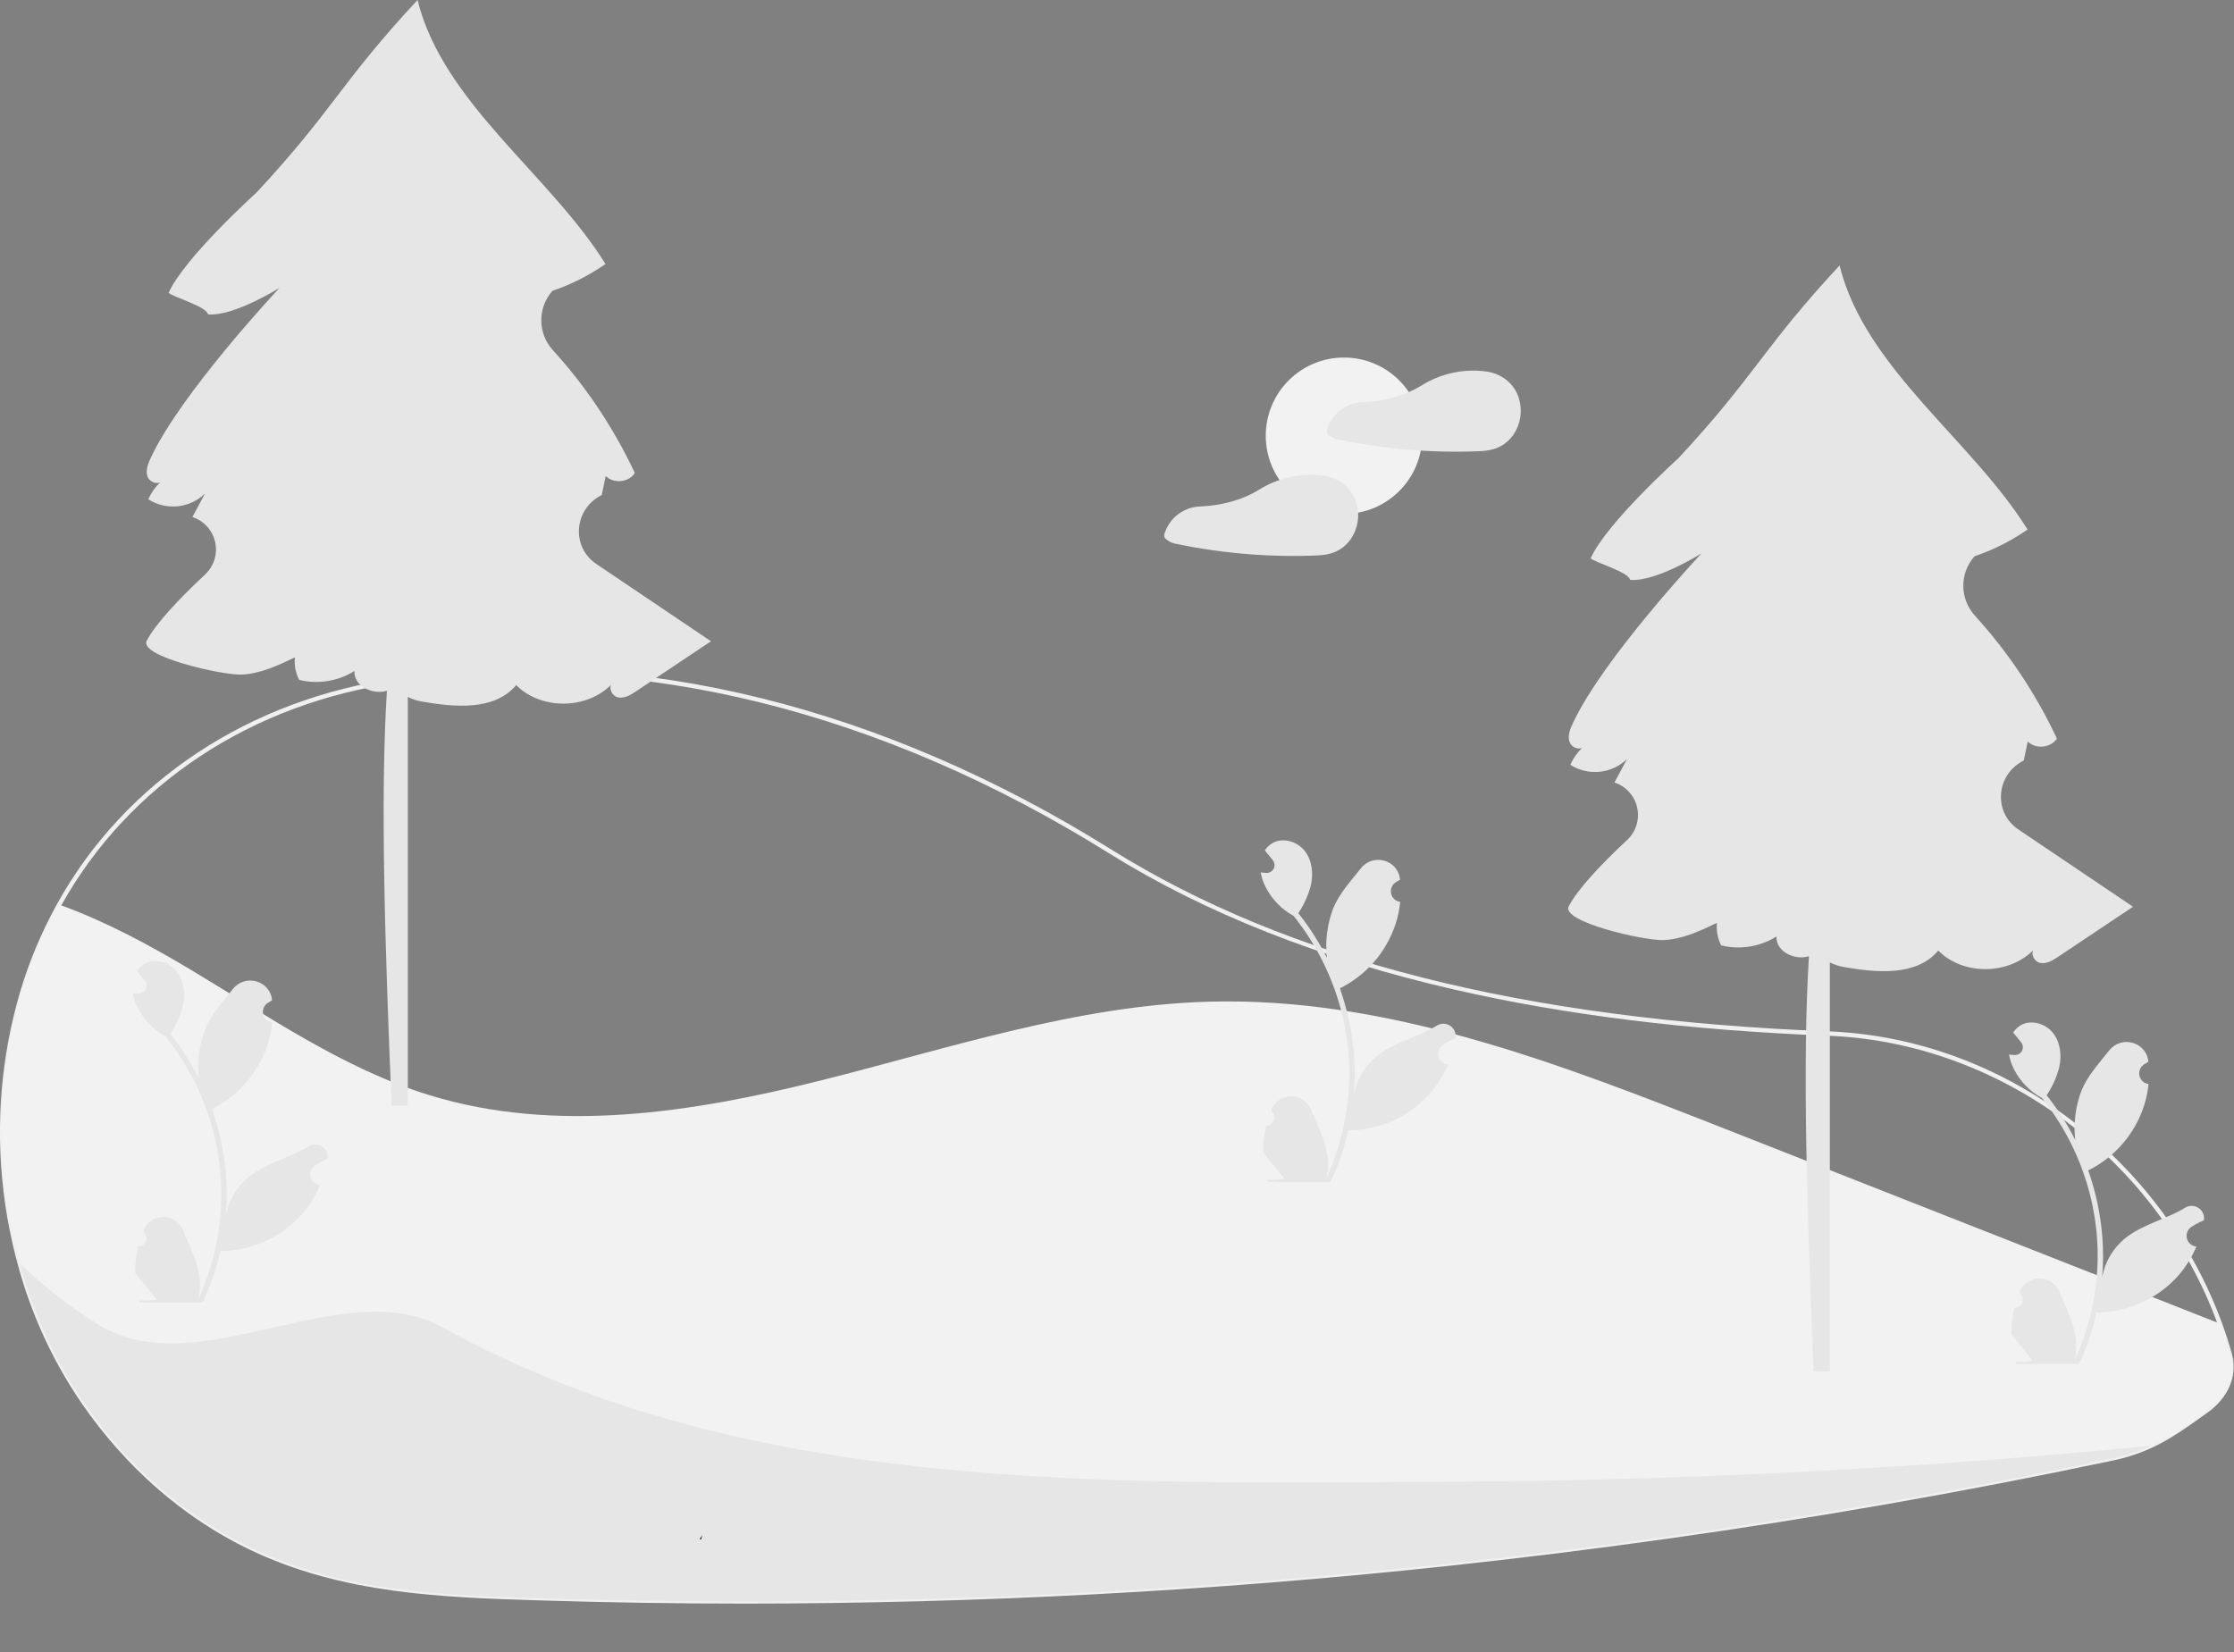 <svg width="1018" height="753" viewBox="0 0 1018 753" fill="none" xmlns="http://www.w3.org/2000/svg">
<rect x="0" y="0" width="1018" height="753" fill="#808080" stroke="none"/>
<g clip-path="url(#clip0_2_3)">
<path d="M339.095 730.85C308.025 730.85 277.002 730.367 246.025 729.4C201.762 728.02 155.993 726.593 113.452 706.102C83.693 691.769 57.336 668.772 37.233 639.598C23.97 620.2 14.093 598.694 8.021 575.993C5.051 565.073 2.896 553.947 1.573 542.707C-2.049 512.343 0.517 481.559 9.118 452.214C13.295 438.172 18.987 424.625 26.092 411.813C57.115 356.02 113.7 318.567 181.337 309.06C181.896 308.997 182.46 308.986 183.022 309.028C183.326 309.042 183.629 309.058 183.938 309.046L184.336 308.937C185.362 308.627 186.409 308.394 187.469 308.238C291.783 294.751 402.059 322.04 506.366 387.152C587.015 437.503 693.899 464.616 833.125 470.041L835.102 470.131C873.859 472.064 911.349 485.941 943.523 510.264C974.961 533.841 998.907 566.008 1012.48 602.888C1014.12 607.349 1015.62 611.992 1016.95 616.688C1019.46 625.571 1016.55 634.547 1008.96 641.379V641.388L1008.61 641.697C1007.78 642.418 1006.9 643.109 1006 643.753L1004.94 644.509C996.046 650.874 989.018 655.902 980.608 659.808C974.93 662.417 968.974 664.37 962.854 665.629C928.926 672.813 894.472 679.473 860.449 685.426C794.373 696.996 726.556 706.541 658.883 713.794C552.666 725.162 445.918 730.855 339.095 730.85V730.85ZM182.231 311.004C182.023 311.003 181.816 311.015 181.61 311.041C114.605 320.46 58.556 357.545 27.84 412.786C20.805 425.471 15.17 438.883 11.034 452.786C2.511 481.87 -0.032 512.379 3.559 542.473C4.87 553.614 7.007 564.642 9.951 575.467C15.963 597.95 25.744 619.251 38.879 638.463C58.786 667.352 84.873 690.117 114.32 704.299C156.479 724.606 202.033 726.027 246.087 727.4C383.809 731.678 521.663 726.468 658.669 711.806C726.299 704.557 794.072 695.018 860.104 683.455C894.104 677.507 928.534 670.852 962.439 663.672C968.412 662.445 974.225 660.539 979.765 657.993C988.007 654.167 994.967 649.186 1003.78 642.882L1004.83 642.127C1005.61 641.573 1006.36 640.981 1007.09 640.366L1007.3 640.177C1014.54 633.838 1017.36 625.475 1015.02 617.232V617.231C1013.71 612.585 1012.22 607.991 1010.6 603.576C983.32 528.83 912.755 476.007 835.006 472.129L833.04 472.039C769.444 469.56 713.792 462.695 662.912 451.049C602.173 437.146 549.147 416.219 505.306 388.848C401.397 323.986 291.583 296.799 187.724 310.222C186.758 310.366 185.804 310.581 184.87 310.864L184.153 311.039C183.739 311.061 183.334 311.044 182.93 311.026C182.69 311.015 182.458 311.004 182.231 311.004Z" fill="#F0F0F0"/>
<path d="M1007.96 640.93V640.94C1007.15 641.64 1006.3 642.31 1005.42 642.94C990.736 653.45 980.706 660.82 962.646 664.65C928.646 671.85 894.523 678.447 860.276 684.44C793.466 696.14 726.3 705.593 658.776 712.8C521.726 727.494 383.825 732.706 246.056 728.4C200.176 726.97 155.926 725.45 113.886 705.2C83.156 690.4 57.336 667.01 38.056 639.03C18.506 610.66 6.616 577.09 2.566 542.59C12.086 538.435 22.199 535.803 32.536 534.79C68.416 531.37 103.726 544.51 136.356 559.8C168.996 575.08 201.046 592.94 236.386 599.99C288.466 610.38 342.226 596.25 392.156 578.16C442.086 560.07 491.236 537.73 543.896 530.9C614.526 521.73 685.396 541.14 753.976 560.36C827.026 580.83 900.08 601.303 973.136 621.78C983.576 624.7 994.406 627.83 1002.55 634.99C1004.56 636.763 1006.38 638.755 1007.96 640.93Z" fill="#E6E6E6"/>
<path d="M1007.96 640.93V640.94C1007.15 641.64 1006.3 642.31 1005.42 642.94C996.216 649.52 988.846 654.88 980.186 658.9C950.416 661.83 920.606 664.367 890.756 666.51C813.926 672.02 736.946 674.95 659.816 675.3C503.346 676.1 338.836 681 201.836 605C156.251 579.712 90.216 631.57 45.056 603.84C32.039 595.82 19.943 586.394 8.986 575.73C6.027 564.858 3.881 553.781 2.566 542.59C-1.059 512.361 1.496 481.711 10.076 452.5C14.227 438.526 19.891 425.046 26.966 412.3C47.946 419.83 68.066 430.67 87.216 442.15C122.336 463.18 156.486 487.06 195.596 499.1C253.246 516.85 315.616 507.09 374.116 492.41C432.616 477.73 490.726 458.17 551.016 456.52C631.876 454.31 709.706 484.42 784.976 514.05C860.486 543.78 936.006 573.507 1011.54 603.23C1013.2 607.74 1014.68 612.317 1015.99 616.96C1018.66 626.4 1014.79 634.95 1007.96 640.93Z" fill="#F2F2F2"/>
<path d="M271.724 257.027C260.351 249.36 261.464 232.585 273.49 225.992C273.735 225.858 273.975 225.719 274.21 225.576C274.813 222.689 275.416 219.803 276.018 216.916C279.566 220.601 286.543 219.906 289.293 215.593C279.703 195.135 267.091 176.235 251.882 159.527C248.566 155.867 246.706 151.12 246.652 146.181C246.599 141.243 248.356 136.456 251.591 132.725C251.649 132.658 251.707 132.589 251.764 132.521C260.353 129.62 268.486 125.513 275.918 120.323C250.428 79.37 201.823 46.834 190.27 -3.05176e-05C155.513 37.325 151.611 50.47 116.855 87.795C116.855 87.795 83.944 117.492 76.841 133.452C78.586 135.285 94.212 139.685 94.813 143.289C106.729 144.245 127.375 131.183 127.375 131.183C127.375 131.183 82.313 179.224 68.632 208.815C67.4 211.479 66.23 214.522 67.262 217.27C68.086 219.465 71.042 220.73 72.946 219.858C70.671 222.051 68.845 224.666 67.569 227.557C71.539 230.092 76.248 231.214 80.935 230.742C85.621 230.27 90.012 228.231 93.397 224.955C91.491 228.516 89.586 232.076 87.68 235.636L87.684 235.644C90.258 236.486 92.568 237.984 94.386 239.992C96.204 241.999 97.467 244.446 98.05 247.091C98.633 249.736 98.516 252.487 97.71 255.073C96.904 257.659 95.437 259.989 93.455 261.835C81.629 272.833 70.824 284.393 66.865 292.006C63.14 299.168 101.384 307.801 109.986 307.447C118.588 307.093 126.629 303.313 134.398 299.604C134.019 303.146 134.697 306.722 136.345 309.88C140.6 310.913 145.018 311.084 149.34 310.386C153.663 309.687 157.801 308.132 161.514 305.811C161.171 312.896 170.108 316.808 176.311 314.802C173.214 363.792 175.48 432.585 178.455 504H185.836V317.626C187.8 318.621 189.901 319.32 192.071 319.698C207.173 322.379 225.397 324.009 235.224 312.232C246.534 323.637 267.261 323.421 278.506 312.056C277.399 314.017 279.093 317.316 281.598 317.836C284.551 318.449 287.424 316.694 289.931 315.018C301.281 307.43 312.631 299.842 323.98 292.254C309.974 282.813 290.079 269.4 271.724 257.027Z" fill="#E6E6E6"/>
<path d="M612.423 234.228C632.107 234.228 648.063 218.271 648.063 198.588C648.063 178.904 632.107 162.948 612.423 162.948C592.74 162.948 576.783 178.904 576.783 198.588C576.783 218.271 592.74 234.228 612.423 234.228Z" fill="#F2F2F2"/>
<path d="M692.194 181.714C690.132 174.809 684.309 170.301 677.272 169.312C677.194 169.302 677.121 169.316 677.044 169.311C676.944 169.281 676.843 169.257 676.74 169.241C666.771 168.026 656.685 170.222 648.124 175.47C639.874 180.62 630.263 182.949 620.546 183.327C620.488 183.33 620.431 183.332 620.374 183.335C616.762 183.576 613.312 184.924 610.493 187.196C607.675 189.467 605.625 192.552 604.623 196.031C604.516 196.457 604.548 196.905 604.713 197.312C604.879 197.718 605.169 198.062 605.543 198.292C606.619 199.204 607.895 199.852 609.266 200.182C612.226 200.809 615.197 201.384 618.178 201.905C623.995 202.923 629.842 203.746 635.72 204.374C647.651 205.653 659.656 206.107 671.65 205.732C675.644 205.608 679.496 205.475 683.156 203.712C685.819 202.397 688.094 200.412 689.757 197.952C691.325 195.588 692.355 192.908 692.776 190.103C693.197 187.298 692.998 184.434 692.194 181.714V181.714Z" fill="#E6E6E6"/>
<path d="M618.119 229.234C616.057 222.329 610.233 217.821 603.197 216.832C603.119 216.822 603.046 216.836 602.969 216.831C602.869 216.801 602.767 216.777 602.664 216.761C592.696 215.546 582.61 217.742 574.049 222.99C565.799 228.14 556.189 230.469 546.471 230.847C546.414 230.85 546.356 230.852 546.298 230.855C542.686 231.096 539.236 232.444 536.418 234.716C533.6 236.987 531.55 240.072 530.547 243.551C530.441 243.977 530.473 244.425 530.638 244.832C530.803 245.238 531.094 245.582 531.468 245.812C532.544 246.724 533.819 247.372 535.191 247.702C538.151 248.329 541.122 248.903 544.103 249.425C549.92 250.443 555.767 251.266 561.645 251.894C573.576 253.173 585.581 253.627 597.575 253.252C601.569 253.128 605.421 252.995 609.081 251.232C611.744 249.917 614.019 247.932 615.682 245.472C617.25 243.107 618.28 240.428 618.701 237.623C619.122 234.818 618.923 231.954 618.119 229.234V229.234Z" fill="#E6E6E6"/>
<path d="M919.724 378.027C908.351 370.36 909.464 353.585 921.49 346.992C921.735 346.858 921.975 346.719 922.21 346.576C922.813 343.689 923.416 340.803 924.018 337.916C927.566 341.601 934.543 340.906 937.293 336.593C927.703 316.135 915.091 297.235 899.882 280.527C896.566 276.867 894.706 272.12 894.652 267.181C894.599 262.243 896.356 257.456 899.591 253.725C899.649 253.658 899.707 253.589 899.764 253.52C908.353 250.62 916.486 246.513 923.918 241.323C898.428 200.37 849.823 167.834 838.27 121C803.513 158.325 799.611 171.47 764.855 208.795C764.855 208.795 731.944 238.492 724.84 254.452C726.586 256.285 742.212 260.685 742.813 264.289C754.729 265.245 775.375 252.183 775.375 252.183C775.375 252.183 730.313 300.224 716.632 329.815C715.4 332.479 714.23 335.522 715.262 338.27C716.086 340.465 719.042 341.73 720.946 340.858C718.671 343.051 716.845 345.666 715.569 348.557C719.539 351.092 724.248 352.214 728.935 351.742C733.622 351.27 738.012 349.231 741.397 345.955C739.491 349.516 737.586 353.076 735.68 356.636L735.684 356.644C738.258 357.486 740.568 358.984 742.387 360.992C744.205 362.999 745.467 365.446 746.05 368.091C746.633 370.736 746.516 373.487 745.71 376.073C744.904 378.659 743.437 380.989 741.455 382.835C729.63 393.833 718.824 405.393 714.865 413.006C711.14 420.168 749.384 428.801 757.986 428.447C766.588 428.093 774.629 424.313 782.398 420.604C782.019 424.146 782.697 427.722 784.345 430.88C788.6 431.913 793.018 432.084 797.34 431.386C801.663 430.687 805.801 429.132 809.514 426.811C809.171 433.896 818.108 437.808 824.311 435.802C821.214 484.792 823.48 553.585 826.455 625H833.836V438.626C835.8 439.621 837.901 440.32 840.071 440.698C855.173 443.379 873.397 445.009 883.224 433.232C894.534 444.637 915.261 444.421 926.506 433.056C925.399 435.016 927.093 438.316 929.598 438.836C932.551 439.449 935.424 437.694 937.931 436.018C949.281 428.43 960.631 420.842 971.98 413.254C957.974 403.813 938.079 390.4 919.724 378.027Z" fill="#E6E6E6"/>
<path d="M62.97 568.018C63.71 568.052 64.443 567.857 65.069 567.461C65.695 567.065 66.184 566.486 66.47 565.802C66.755 565.119 66.824 564.364 66.667 563.64C66.509 562.916 66.133 562.258 65.589 561.755C65.498 561.393 65.432 561.133 65.341 560.771C65.374 560.692 65.407 560.613 65.44 560.534C66.185 558.773 67.435 557.272 69.031 556.219C70.627 555.165 72.499 554.607 74.411 554.614C76.323 554.621 78.191 555.193 79.779 556.259C81.368 557.324 82.606 558.834 83.338 560.601C86.266 567.651 89.993 574.714 90.91 582.169C91.314 585.464 91.144 588.804 90.406 592.041C97.282 577.043 100.852 560.741 100.875 544.242C100.877 540.102 100.647 535.965 100.186 531.85C99.806 528.477 99.278 525.128 98.603 521.803C94.917 503.761 87.005 486.851 75.516 472.461C69.955 469.427 65.457 464.761 62.63 459.092C61.606 457.055 60.882 454.879 60.481 452.634C61.108 452.716 61.746 452.768 62.373 452.809C62.568 452.819 62.774 452.83 62.969 452.84L63.043 452.843C63.733 452.874 64.416 452.705 65.012 452.357C65.607 452.008 66.09 451.495 66.4 450.878C66.711 450.262 66.837 449.569 66.763 448.883C66.689 448.197 66.418 447.547 65.983 447.011C65.712 446.678 65.441 446.344 65.17 446.011C64.759 445.497 64.337 444.993 63.926 444.479C63.878 444.43 63.834 444.379 63.792 444.325C63.319 443.739 62.846 443.163 62.373 442.577C63.236 441.236 64.398 440.114 65.767 439.296C70.507 436.52 77.048 438.443 80.472 442.731C83.907 447.019 84.555 453.035 83.362 458.393C82.189 462.952 80.249 467.278 77.624 471.186C77.881 471.515 78.148 471.834 78.405 472.163C83.105 478.206 87.201 484.696 90.635 491.538C89.8 483.873 90.797 476.118 93.543 468.913C96.327 462.199 101.544 456.543 106.138 450.738C111.657 443.766 122.973 446.809 123.945 455.648C123.955 455.733 123.964 455.819 123.973 455.904C123.29 456.289 122.622 456.698 121.969 457.13C121.148 457.679 120.511 458.463 120.143 459.379C119.775 460.295 119.693 461.301 119.906 462.266C120.12 463.23 120.62 464.107 121.34 464.782C122.061 465.457 122.969 465.899 123.945 466.049L124.045 466.065C123.802 468.524 123.372 470.962 122.759 473.356C120.984 480.04 117.847 486.286 113.545 491.701C109.243 497.116 103.869 501.584 97.759 504.824C97.358 505.03 96.968 505.236 96.566 505.431C98.407 510.617 99.878 515.926 100.968 521.32C101.943 526.075 102.623 530.887 103.004 535.727C103.47 541.825 103.443 547.95 102.922 554.043L102.953 553.827C104.269 547.051 107.883 540.938 113.185 536.519C121.059 530.05 132.184 527.668 140.679 522.469C141.582 521.889 142.632 521.58 143.705 521.577C144.778 521.575 145.829 521.879 146.735 522.454C147.64 523.03 148.363 523.852 148.816 524.824C149.27 525.796 149.436 526.878 149.295 527.942C149.284 528.017 149.272 528.093 149.26 528.169C147.994 528.684 146.761 529.278 145.569 529.948C144.886 530.333 144.218 530.741 143.565 531.173C142.744 531.722 142.107 532.506 141.739 533.422C141.371 534.339 141.289 535.345 141.502 536.309C141.716 537.273 142.216 538.15 142.936 538.825C143.657 539.5 144.565 539.942 145.541 540.093L145.641 540.108C145.713 540.118 145.774 540.129 145.846 540.139C143.682 545.305 140.646 550.061 136.869 554.197C132.203 559.203 126.563 563.204 120.296 565.954C114.029 568.704 107.266 570.145 100.423 570.188H100.412C98.555 578.261 95.863 586.119 92.381 593.635H63.689C63.586 593.316 63.494 592.987 63.401 592.668C66.057 592.835 68.723 592.676 71.34 592.195C69.212 589.583 67.083 586.951 64.954 584.339C64.907 584.29 64.862 584.238 64.82 584.184C63.741 582.847 62.651 581.521 61.571 580.184L61.57 580.182C61.513 576.084 61.983 571.996 62.969 568.018L62.97 568.018Z" fill="#E6E6E6"/>
<path d="M917.97 596.018C918.71 596.052 919.443 595.857 920.069 595.461C920.695 595.065 921.184 594.486 921.47 593.802C921.756 593.119 921.824 592.364 921.667 591.64C921.509 590.916 921.133 590.258 920.589 589.755C920.498 589.393 920.432 589.133 920.341 588.771C920.374 588.692 920.407 588.613 920.44 588.534C921.185 586.773 922.435 585.272 924.031 584.219C925.627 583.165 927.499 582.607 929.411 582.614C931.323 582.621 933.191 583.193 934.779 584.259C936.368 585.324 937.606 586.834 938.338 588.601C941.266 595.651 944.993 602.714 945.91 610.169C946.315 613.464 946.144 616.804 945.406 620.041C952.282 605.043 955.852 588.741 955.875 572.242C955.877 568.102 955.647 563.965 955.186 559.85C954.806 556.477 954.278 553.128 953.603 549.803C949.917 531.761 942.005 514.851 930.516 500.461C924.955 497.427 920.458 492.761 917.63 487.092C916.606 485.055 915.882 482.879 915.481 480.634C916.108 480.716 916.746 480.768 917.373 480.809C917.568 480.819 917.774 480.83 917.969 480.84L918.043 480.843C918.733 480.874 919.416 480.705 920.012 480.356C920.607 480.008 921.09 479.495 921.4 478.878C921.711 478.262 921.837 477.569 921.763 476.883C921.689 476.197 921.418 475.547 920.983 475.011C920.712 474.678 920.441 474.344 920.17 474.011C919.759 473.497 919.337 472.993 918.926 472.479C918.878 472.43 918.834 472.379 918.792 472.325C918.319 471.739 917.846 471.163 917.373 470.577C918.236 469.236 919.398 468.114 920.767 467.296C925.507 464.519 932.048 466.443 935.473 470.731C938.907 475.019 939.555 481.035 938.362 486.393C937.189 490.952 935.249 495.278 932.624 499.186C932.881 499.515 933.148 499.834 933.405 500.163C938.105 506.206 942.201 512.696 945.635 519.538C944.8 511.873 945.797 504.118 948.543 496.913C951.327 490.199 956.544 484.543 961.138 478.738C966.657 471.766 977.973 474.809 978.945 483.648C978.955 483.733 978.964 483.819 978.973 483.904C978.29 484.289 977.622 484.698 976.969 485.13C976.148 485.679 975.512 486.463 975.144 487.379C974.776 488.295 974.693 489.301 974.907 490.266C975.12 491.23 975.62 492.107 976.341 492.782C977.061 493.457 977.969 493.899 978.945 494.049L979.045 494.065C978.802 496.524 978.372 498.962 977.759 501.356C975.984 508.04 972.847 514.286 968.545 519.701C964.243 525.116 958.869 529.584 952.76 532.824C952.358 533.03 951.968 533.236 951.567 533.431C955.017 543.208 957.181 553.392 958.004 563.727C958.47 569.824 958.443 575.95 957.922 582.043L957.953 581.827C959.269 575.051 962.883 568.938 968.185 564.519C976.06 558.05 987.185 555.668 995.68 550.469C996.583 549.889 997.632 549.58 998.705 549.577C999.778 549.575 1000.83 549.879 1001.73 550.454C1002.64 551.029 1003.36 551.852 1003.82 552.824C1004.27 553.796 1004.44 554.878 1004.3 555.941C1004.28 556.017 1004.27 556.093 1004.26 556.168C1002.99 556.684 1001.76 557.278 1000.57 557.947C999.886 558.333 999.218 558.741 998.565 559.173C997.744 559.722 997.108 560.506 996.74 561.422C996.372 562.338 996.289 563.345 996.502 564.309C996.716 565.273 997.216 566.15 997.937 566.825C998.657 567.5 999.565 567.942 1000.54 568.092L1000.64 568.108C1000.71 568.118 1000.77 568.128 1000.85 568.139C998.683 573.305 995.646 578.061 991.869 582.197C987.203 587.203 981.563 591.204 975.296 593.954C969.029 596.704 962.267 598.145 955.423 598.188H955.413C953.555 606.261 950.863 614.119 947.381 621.635H918.689C918.586 621.316 918.494 620.987 918.401 620.668C921.057 620.835 923.723 620.676 926.34 620.195C924.212 617.583 922.083 614.95 919.954 612.338C919.907 612.29 919.862 612.238 919.82 612.184C918.741 610.847 917.651 609.521 916.571 608.184L916.57 608.182C916.513 604.084 916.983 599.996 917.969 596.018L917.97 596.018Z" fill="#E6E6E6"/>
<path d="M576.97 513.018C577.71 513.052 578.443 512.857 579.069 512.461C579.695 512.065 580.184 511.486 580.47 510.802C580.756 510.119 580.824 509.364 580.667 508.64C580.509 507.916 580.133 507.258 579.589 506.755C579.498 506.393 579.432 506.133 579.341 505.771C579.374 505.692 579.407 505.613 579.44 505.534C580.185 503.773 581.435 502.272 583.031 501.219C584.627 500.165 586.499 499.607 588.411 499.614C590.323 499.621 592.191 500.193 593.779 501.259C595.368 502.324 596.606 503.834 597.338 505.601C600.266 512.651 603.993 519.714 604.91 527.169C605.315 530.464 605.144 533.804 604.406 537.041C611.282 522.043 614.852 505.741 614.875 489.242C614.877 485.102 614.647 480.965 614.186 476.85C613.806 473.477 613.278 470.128 612.603 466.803C608.917 448.761 601.005 431.851 589.516 417.461C583.955 414.427 579.458 409.761 576.63 404.092C575.606 402.055 574.882 399.879 574.481 397.634C575.108 397.716 575.746 397.768 576.373 397.809C576.568 397.819 576.774 397.83 576.969 397.84L577.043 397.843C577.733 397.874 578.416 397.705 579.012 397.357C579.607 397.008 580.09 396.495 580.4 395.878C580.711 395.262 580.837 394.569 580.763 393.883C580.689 393.197 580.418 392.547 579.983 392.011C579.712 391.678 579.441 391.344 579.17 391.011C578.759 390.497 578.337 389.993 577.926 389.479C577.878 389.43 577.834 389.379 577.792 389.325C577.319 388.739 576.846 388.163 576.373 387.577C577.236 386.236 578.398 385.114 579.767 384.296C584.507 381.52 591.048 383.443 594.472 387.731C597.907 392.019 598.555 398.035 597.362 403.393C596.189 407.952 594.249 412.278 591.624 416.186C591.881 416.515 592.148 416.834 592.405 417.163C597.105 423.206 601.201 429.696 604.635 436.538C603.8 428.873 604.797 421.118 607.543 413.913C610.327 407.199 615.544 401.543 620.138 395.738C625.657 388.766 636.973 391.809 637.945 400.648C637.955 400.733 637.964 400.819 637.973 400.904C637.29 401.289 636.622 401.698 635.969 402.13C635.148 402.679 634.512 403.463 634.144 404.379C633.776 405.295 633.693 406.301 633.907 407.266C634.12 408.23 634.62 409.107 635.341 409.782C636.061 410.457 636.969 410.899 637.945 411.049L638.045 411.065C637.802 413.524 637.372 415.962 636.759 418.356C634.984 425.04 631.847 431.286 627.545 436.701C623.243 442.116 617.869 446.584 611.759 449.824C611.358 450.03 610.967 450.236 610.566 450.431C614.016 460.208 616.18 470.392 617.004 480.727C617.47 486.825 617.443 492.95 616.922 499.043L616.953 498.827C618.269 492.051 621.883 485.938 627.185 481.519C635.059 475.05 646.184 472.668 654.68 467.469C655.582 466.889 656.632 466.58 657.705 466.577C658.778 466.575 659.829 466.879 660.735 467.454C661.64 468.03 662.363 468.852 662.816 469.824C663.27 470.796 663.436 471.878 663.295 472.942C663.284 473.017 663.272 473.093 663.26 473.169C661.994 473.684 660.761 474.278 659.569 474.948C658.886 475.333 658.218 475.741 657.565 476.173C656.744 476.722 656.107 477.506 655.739 478.422C655.371 479.339 655.289 480.345 655.502 481.309C655.716 482.273 656.216 483.15 656.936 483.825C657.657 484.5 658.565 484.942 659.541 485.093L659.641 485.108C659.713 485.118 659.774 485.129 659.846 485.139C657.682 490.305 654.646 495.061 650.869 499.197C646.203 504.203 640.563 508.204 634.296 510.954C628.029 513.704 621.267 515.145 614.423 515.188H614.413C612.555 523.261 609.863 531.119 606.381 538.635H577.689C577.586 538.316 577.494 537.987 577.401 537.668C580.057 537.835 582.723 537.676 585.34 537.195C583.212 534.583 581.083 531.951 578.954 529.338C578.907 529.29 578.862 529.238 578.82 529.184C577.741 527.847 576.651 526.521 575.571 525.184L575.57 525.182C575.513 521.084 575.983 516.996 576.969 513.018L576.97 513.018Z" fill="#E6E6E6"/>
<path d="M319.901 699.669L318.821 701.498L319.592 701.62L319.901 699.669Z" fill="#2F2E41"/>
</g>
<defs>
<clipPath id="clip0_2_3">
<rect width="1017.83" height="752.269" fill="white"/>
</clipPath>
</defs>
</svg>

